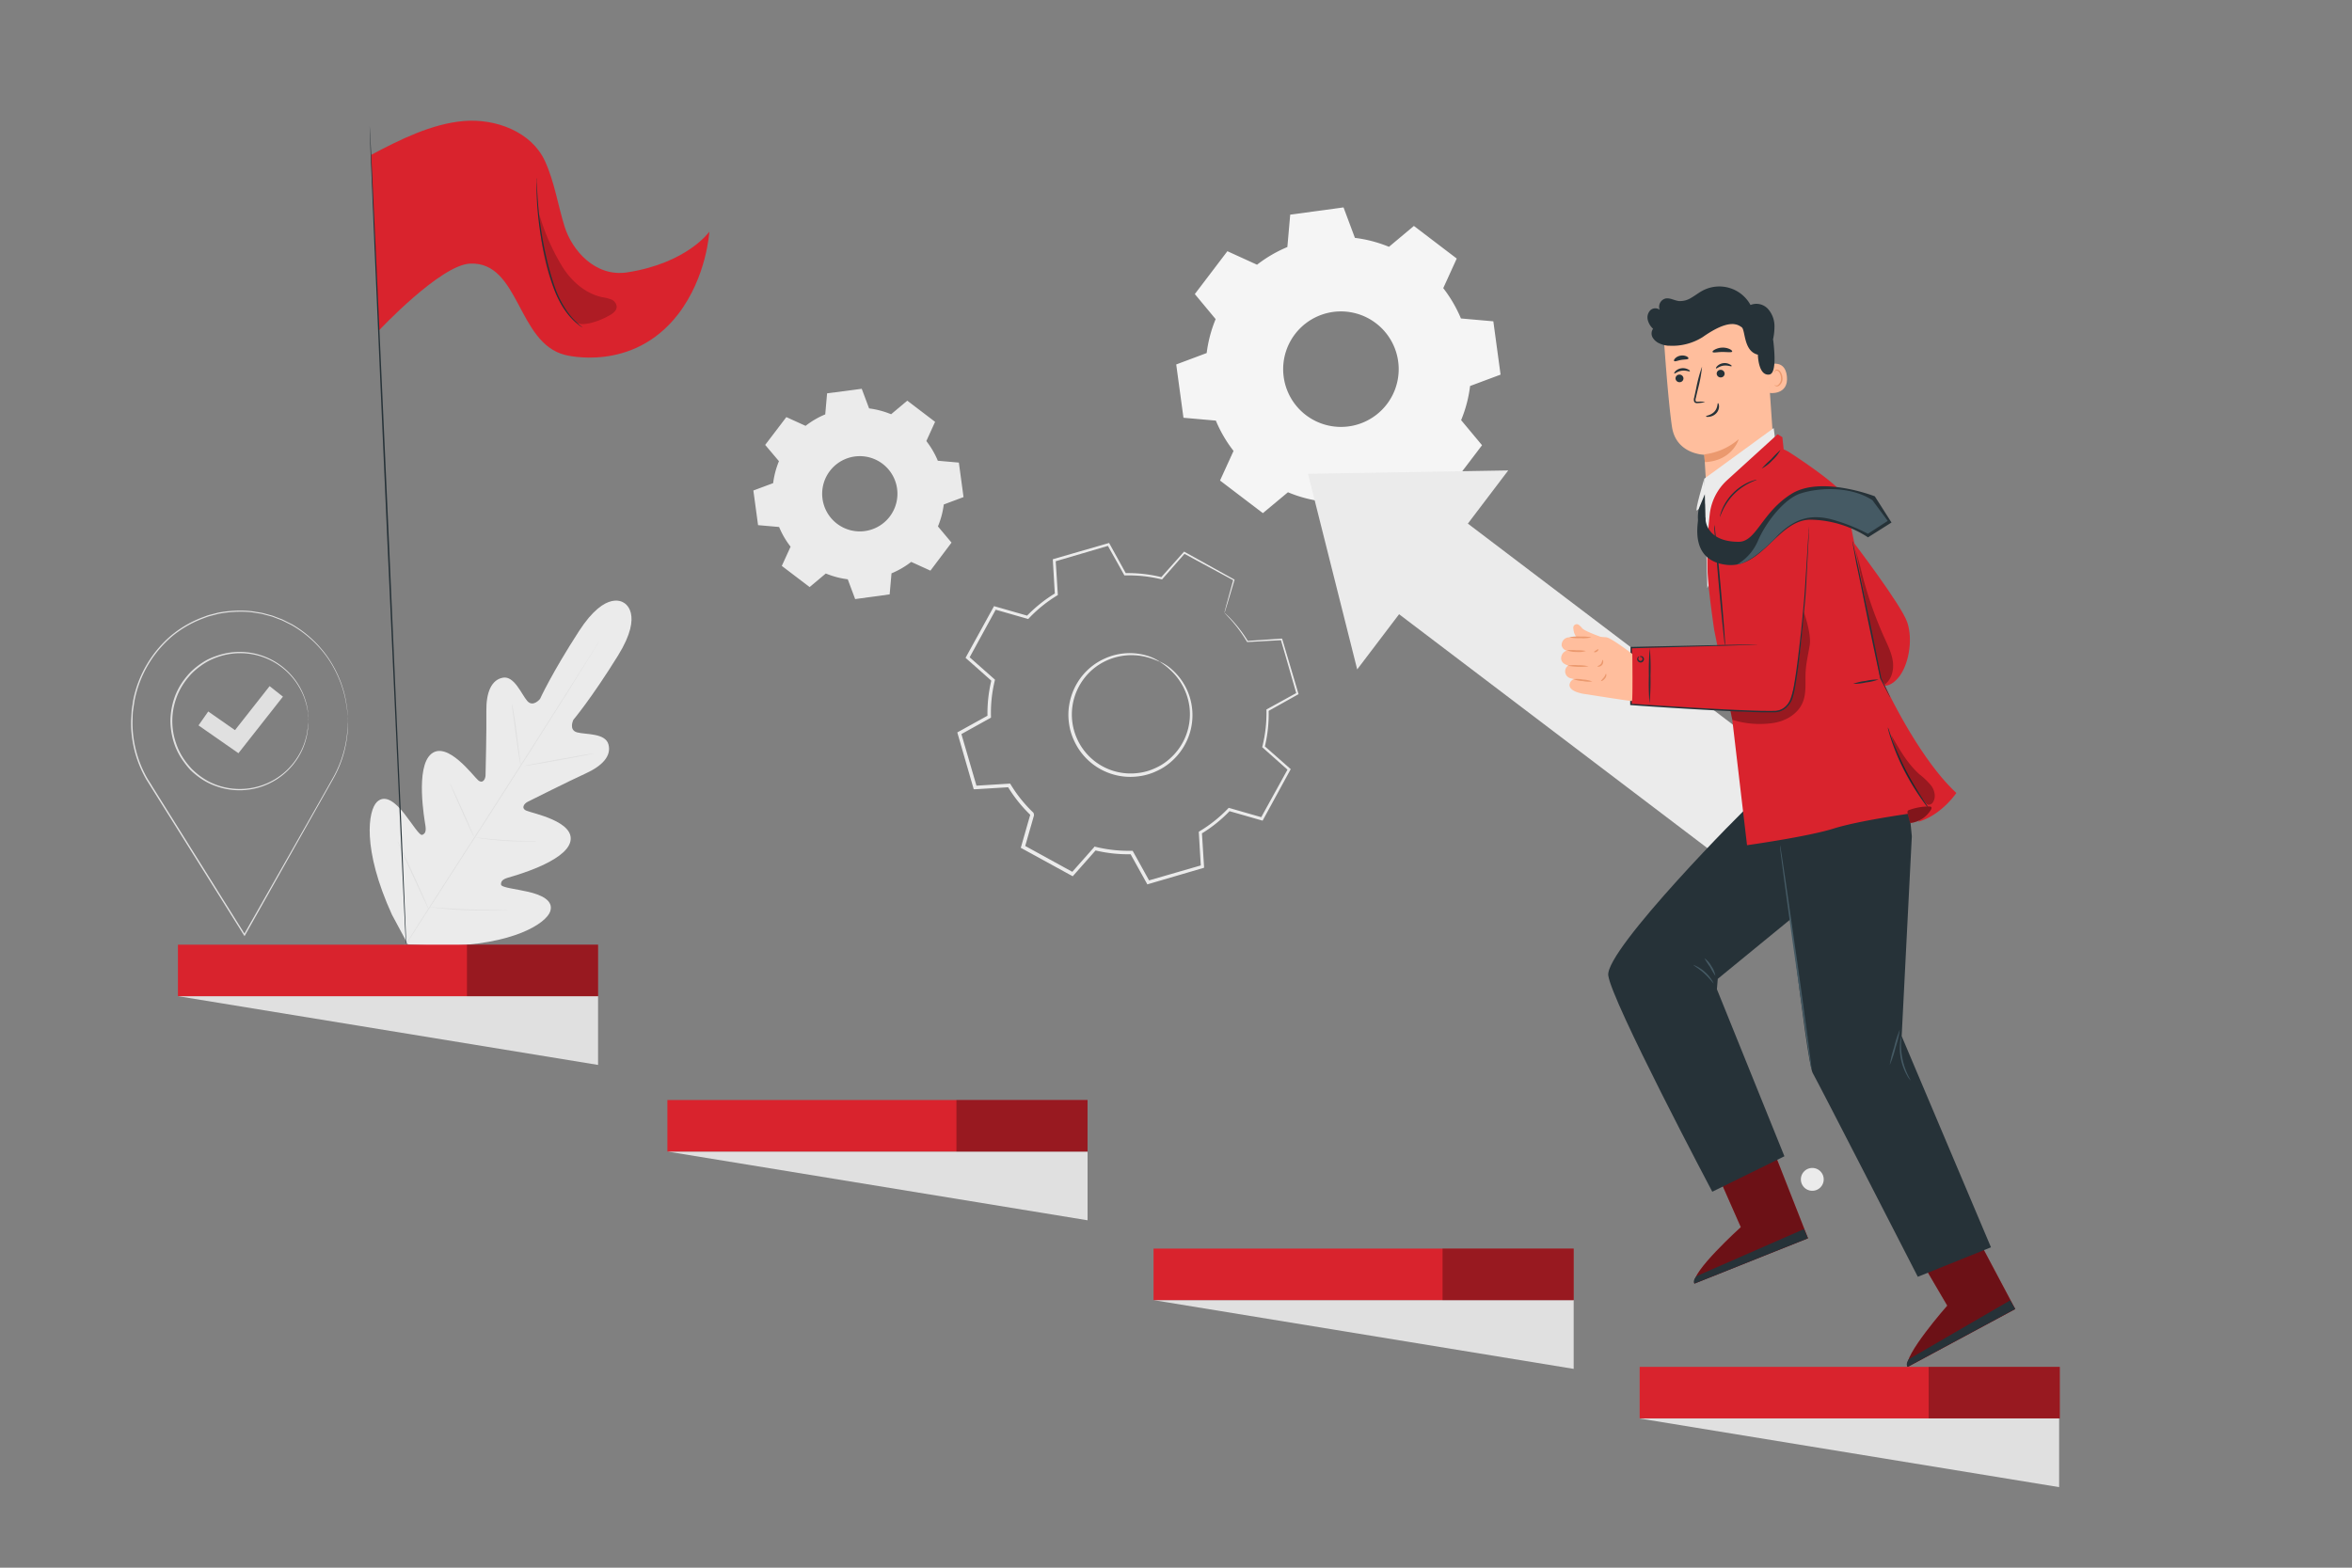 <svg xmlns="http://www.w3.org/2000/svg" viewBox="0 0 750 500"><rect x="0" y="0" width="750" height="500" fill="#808080" stroke="none"/><g id="freepik--background-complete--inject-646"><path d="M199,192.3s-5.6-4.58-14.38,9-12.41,21.61-12.41,21.61-2.24,2.81-4.1.63-4.13-8.05-7.74-7.4-5.37,4.61-5.28,10.65-.23,19.3-.26,20.49-.87,2.83-2.38,1.55-9.78-12.63-14.93-8.38-2.15,21-1.86,22.89-.13,2.57-1,2.93-3.32-3.72-5.8-6.85-5.92-6.33-8.68-3.63-4.81,14.86,4.81,35.95l5.1,9.48,10.79.5c23.18-.33,33.3-7.38,34.56-11s-3.1-5.38-7-6.29-8.61-1.34-8.67-2.31.41-1.66,2.2-2.19,18.26-5,19.89-11.47-12.16-9.09-14-9.9-.67-2.29.38-2.82,12.91-6.49,18.41-9,8.37-5.66,7.37-9.33-7.23-3.08-10-3.83-1.19-4-1.19-4,5.68-6.7,14.22-20.46,1.82-16.91,1.82-16.91" style="fill:#ebebeb"></path><path d="M128.18,303c6.31-10.08,17.82-27.82,27.63-43.09s18.67-29.11,25-39.16l7.52-11.91,2-3.24.54-.84c.12-.19.19-.28.19-.28l-.16.3c-.13.2-.3.49-.51.85l-2,3.27c-1.73,2.84-4.27,6.93-7.43,12-6.31,10.09-15.14,23.94-24.95,39.22s-21.35,33-27.71,43" style="fill:#e0e0e0"></path><path d="M163.23,224.49a3.86,3.86,0,0,1,.19.76c.11.49.24,1.2.4,2.08.31,1.76.67,4.2,1,6.91s.65,5.08.88,6.92c.11.83.21,1.53.28,2.1a4,4,0,0,1,.08.77,2.7,2.7,0,0,1-.21-.75c-.1-.49-.23-1.2-.38-2.08-.29-1.77-.63-4.22-1-6.92s-.69-5.07-.93-6.92l-.3-2.09A3,3,0,0,1,163.23,224.49Z" style="fill:#e0e0e0"></path><path d="M167.05,244.32c0-.09,5-1.06,11.18-2.18s11.22-1.94,11.23-1.85-5,1.07-11.17,2.18S167.07,244.41,167.05,244.32Z" style="fill:#e0e0e0"></path><path d="M150.93,267.1a3.72,3.72,0,0,1,.8,0l2.14.23c1.82.19,4.32.44,7.1.62s5.29.26,7.11.3l2.16,0a2.77,2.77,0,0,1,.79.06,4.61,4.61,0,0,1-.79.07c-.51,0-1.25,0-2.16,0-1.83,0-4.35,0-7.14-.2s-5.29-.46-7.1-.71c-.9-.13-1.63-.24-2.13-.34A4.34,4.34,0,0,1,150.93,267.1Z" style="fill:#e0e0e0"></path><path d="M143.53,249.92a3.85,3.85,0,0,1,.35.65l.87,1.8c.71,1.52,1.68,3.64,2.73,6s2,4.49,2.64,6l.76,1.84a2.85,2.85,0,0,1,.24.7,3,3,0,0,1-.36-.65l-.86-1.8c-.71-1.52-1.68-3.64-2.73-6s-2-4.48-2.64-6c-.3-.72-.56-1.34-.76-1.84A2.85,2.85,0,0,1,143.53,249.92Z" style="fill:#e0e0e0"></path><path d="M126.74,268.23a4.93,4.93,0,0,1,.45.82l1.12,2.31c.92,1.95,2.18,4.65,3.56,7.65s2.59,5.72,3.47,7.7c.41.94.75,1.73,1,2.35a4.81,4.81,0,0,1,.34.88,5,5,0,0,1-.45-.83l-1.12-2.3c-.92-2-2.18-4.66-3.56-7.66s-2.6-5.72-3.47-7.7l-1-2.34A5.54,5.54,0,0,1,126.74,268.23Z" style="fill:#e0e0e0"></path><path d="M136.59,289.35a6.44,6.44,0,0,1,1,0l2.73.19c2.31.16,5.5.36,9,.49s6.72.17,9,.18l2.74,0a5.74,5.74,0,0,1,1,0,7,7,0,0,1-1,.09c-.64,0-1.58.07-2.74.09-2.31,0-5.51,0-9-.08s-6.72-.38-9-.59l-2.72-.3A6.34,6.34,0,0,1,136.59,289.35Z" style="fill:#e0e0e0"></path><path d="M110.91,230.44a28.48,28.48,0,0,1-.28,4.93,35.66,35.66,0,0,1-4.49,13.23l-.1-.18h.21l-.1.18-28,49.67-.17.31-.2-.3-29.6-47.23-1.46-2.33-.23-.36h.43l-.2.36a36.17,36.17,0,0,1-4.46-12.48,33.8,33.8,0,0,1-.45-6.49l.18-3.21c.16-1.06.32-2.11.47-3.16a36.47,36.47,0,0,1,12.09-20.67A35.14,35.14,0,0,1,64.28,197l1.29-.48.64-.24.66-.18,2.61-.68a37.72,37.72,0,0,1,5.22-.63,35.6,35.6,0,0,1,5.07.09c.83.07,1.64.25,2.45.36l1.2.2c.39.08.78.2,1.17.3l2.29.62,2.17.83c.36.14.72.26,1.07.41l1,.51,2,1a35.92,35.92,0,0,1,11.5,10.62,36.55,36.55,0,0,1,5,10.72,31.9,31.9,0,0,1,.88,4.24,22.42,22.42,0,0,1,.34,3.15c0,.84,0,1.49.07,1.95s0,.66,0,.66,0-.23,0-.66-.06-1.1-.11-1.94a24.87,24.87,0,0,0-.38-3.14,33.61,33.61,0,0,0-.92-4.21,36.78,36.78,0,0,0-5-10.62A35.81,35.81,0,0,0,93,199.39l-2-1-1-.49c-.34-.16-.7-.27-1.06-.41l-2.15-.82-2.27-.6c-.38-.1-.76-.22-1.15-.3l-1.19-.19c-.8-.11-1.6-.28-2.42-.35a35,35,0,0,0-5-.07,36.88,36.88,0,0,0-5.16.63l-2.58.68-.65.18-.63.23-1.27.48A34.65,34.65,0,0,0,54.82,203,36,36,0,0,0,42.9,223.47c-.15,1-.31,2.07-.46,3.11s-.12,2.11-.17,3.18a33.83,33.83,0,0,0,.44,6.41,35.88,35.88,0,0,0,4.4,12.31l.21.36h-.41l.2-.36c.46.74,1,1.53,1.45,2.33l29.58,47.26h-.37c11.78-20.72,21.61-38,28.17-49.58l.11.18h-.22l.1-.18a36.31,36.31,0,0,0,4.58-13.13c.23-1.59.29-2.83.35-3.65,0-.41,0-.72,0-.94S110.91,230.44,110.91,230.44Z" style="fill:#e0e0e0"></path><path d="M98.35,230a2,2,0,0,1,0-.35c0-.26,0-.6-.08-1,0-.23,0-.48,0-.76s-.09-.59-.14-.92a17,17,0,0,0-.46-2.25,21.06,21.06,0,0,0-2.42-5.79,21.68,21.68,0,0,0-26-9.31,22.64,22.64,0,0,0-2.83,1.23,23.44,23.44,0,0,0-2.66,1.7,25.42,25.42,0,0,0-2.46,2.09,24.41,24.41,0,0,0-2.13,2.5,21.28,21.28,0,0,0-3.11,6,21.51,21.51,0,0,0,0,13.67,20.62,20.62,0,0,0,3.08,6,24.47,24.47,0,0,0,2.11,2.52,26.69,26.69,0,0,0,2.45,2.1,23.53,23.53,0,0,0,2.66,1.71A22,22,0,0,0,69,250.32a21.75,21.75,0,0,0,26.08-9.18,20.47,20.47,0,0,0,2.45-5.78,15.67,15.67,0,0,0,.47-2.25c0-.33.11-.63.15-.91l0-.77c0-.43.06-.78.08-1a2,2,0,0,1,0-.36,1.63,1.63,0,0,1,0,.36c0,.26,0,.6,0,1l0,.77c0,.28-.08.59-.12.92a17.16,17.16,0,0,1-.43,2.28,20.77,20.77,0,0,1-2.4,5.87,22,22,0,0,1-26.46,9.45,20.5,20.5,0,0,1-5.59-3,24.07,24.07,0,0,1-2.51-2.14A24.46,24.46,0,0,1,58.62,243a21.42,21.42,0,0,1-3.16-6.1,23.93,23.93,0,0,1-1.12-7,23.63,23.63,0,0,1,1.16-7,21.36,21.36,0,0,1,3.18-6.08,25.59,25.59,0,0,1,2.18-2.56,26.43,26.43,0,0,1,2.52-2.12,24.44,24.44,0,0,1,2.72-1.73A22.92,22.92,0,0,1,69,209.21a22,22,0,0,1,26.41,9.58,21.17,21.17,0,0,1,2.37,5.89,15.3,15.3,0,0,1,.41,2.27c0,.34.1.64.12.93s0,.53,0,.76q0,.66,0,1.05A1.88,1.88,0,0,1,98.35,230Z" style="fill:#e0e0e0"></path><polygon points="76.03 240.23 63.3 231.36 66.4 226.92 74.93 232.87 85.97 218.84 90.22 222.19 76.03 240.23" style="fill:#e0e0e0"></polygon><path d="M432.08,75.87a42.17,42.17,0,0,1,10.83,2.85l7.95-6.66,13.66,10.4-4.3,9.44a42.51,42.51,0,0,1,5.64,9.67l10.33.91,2.31,17-9.72,3.63A41.72,41.72,0,0,1,465.92,134l6.67,8-10.4,13.67-9.44-4.31a42.15,42.15,0,0,1-9.67,5.64l-.91,10.33-17,2.31-3.63-9.72A42.1,42.1,0,0,1,410.7,157l-8,6.66-13.66-10.4,4.31-9.44a41.94,41.94,0,0,1-5.64-9.67l-10.33-.91-2.31-17,9.71-3.64a42.22,42.22,0,0,1,2.86-10.82L381,93.79l10.39-13.67,9.45,4.31a42.3,42.3,0,0,1,9.67-5.64l.91-10.33,17-2.31,3.63,9.72ZM427,99.33a18.42,18.42,0,1,0,18.5,14.09A18.43,18.43,0,0,0,427,99.33Z" style="fill:#f5f5f5;fill-rule:evenodd"></path><path d="M277.15,130.26a27.33,27.33,0,0,1,7,1.86l5.16-4.33,8.87,6.75-2.79,6.13a27.46,27.46,0,0,1,3.66,6.28l6.71.59,1.49,11-6.3,2.36a27.52,27.52,0,0,1-1.86,7l4.33,5.16L296.69,182l-6.13-2.79a27.21,27.21,0,0,1-6.28,3.65l-.59,6.71-11,1.5-2.36-6.31a27.1,27.1,0,0,1-7-1.85l-5.16,4.33-8.87-6.75,2.8-6.13a27.1,27.1,0,0,1-3.66-6.28l-6.71-.59-1.5-11.05,6.31-2.35a27.28,27.28,0,0,1,1.85-7L244,141.9l6.75-8.87,6.13,2.79a27.54,27.54,0,0,1,6.27-3.66l.59-6.71L274.79,124l2.36,6.3Zm-3.32,15.23a12,12,0,1,0,12,9.15A12,12,0,0,0,273.83,145.49Z" style="fill:#ebebeb;fill-rule:evenodd"></path><path d="M369.82,211a14.57,14.57,0,0,1,4,2.64A19.26,19.26,0,0,1,380,225a19.52,19.52,0,0,1-.68,9.06,19.84,19.84,0,0,1-5.71,8.74,18.46,18.46,0,0,1-4.77,3.12,18.65,18.65,0,0,1-5.71,1.67,19.7,19.7,0,0,1-20.59-11.29,18.49,18.49,0,0,1-1.67-5.71,18.81,18.81,0,0,1,.07-5.71,19.91,19.91,0,0,1,4.3-9.51,19.48,19.48,0,0,1,7.28-5.44,19.26,19.26,0,0,1,12.93-.9,14.69,14.69,0,0,1,4.37,2c-.06.12-1.53-.79-4.48-1.53a19.26,19.26,0,0,0-12.5,1.19A18.72,18.72,0,0,0,346,216a19,19,0,0,0-4,9.08,18.85,18.85,0,0,0,1.57,10.8A18.71,18.71,0,0,0,363,246.53a17.59,17.59,0,0,0,5.41-1.56,17.26,17.26,0,0,0,4.54-2.93,18.89,18.89,0,0,0,6.3-16.91A19.31,19.31,0,0,0,373.52,214C371.31,211.86,369.74,211.11,369.82,211Z" style="fill:#ebebeb"></path><path d="M390.44,195.42a5.84,5.84,0,0,1,.15-.66c.13-.49.3-1.15.52-2l2.16-7.85.08.2-15.84-8.57.34-.06-7.17,8.18-.13.15-.19-.05a44.39,44.39,0,0,0-11.59-1.23h-.22l-.11-.19c-1.65-3-3.44-6.17-5.31-9.51l.46.19-17.28,5.08.31-.45c.22,3.37.45,7.07.69,10.87l0,.28-.24.14a43.57,43.57,0,0,0-9,7.28l-.2.21-.28-.08-10.47-3,.57-.23L309,210l-.11-.64,8.15,7.21.24.21-.07.31A43.4,43.4,0,0,0,316,228.57v.32l-.29.16-9.52,5.29.26-.63L311.49,251l-.56-.39,10.86-.67.34,0,.17.29a43.68,43.68,0,0,0,7.25,9h0c.07.25-.14-.55.16.56h0v.06l0,.08,0,.17-.1.33-.19.65-.37,1.32-.76,2.62c-.5,1.75-1,3.49-1.49,5.22l-.27-.64,15.79,8.67-.67.11,7.21-8.14L349,270l.32.08a43.91,43.91,0,0,0,11.53,1.27h.33l.15.28q2.69,4.83,5.28,9.53l-.61-.25,17.29-5-.36.52c-.22-3.68-.44-7.31-.65-10.86l0-.31.26-.15a43.66,43.66,0,0,0,9.07-7.25l.2-.21.28.08,10.45,3-.53.22,8.7-15.77.09.52-8.13-7.23-.18-.16.05-.23a43.57,43.57,0,0,0,1.3-11.57v-.22l.19-.11,9.53-5.25-.15.38c-1.92-6.71-3.56-12.42-5-17.31l.26.17-10.87.6h-.11l-.06-.09a44.63,44.63,0,0,0-5.22-7.11l-1.48-1.6a5.22,5.22,0,0,1-.49-.54,5,5,0,0,1,.55.47c.36.33.89.83,1.56,1.54a42.72,42.72,0,0,1,5.39,7.06l-.16-.09,10.86-.73.19,0,.06.2c1.45,4.88,3.14,10.58,5.12,17.27l.07.25-.23.12-9.5,5.32.19-.33a44.55,44.55,0,0,1-1.25,11.78l-.13-.4,8.17,7.2.26.22-.17.3-8.63,15.81-.18.32-.35-.1-10.47-3,.48-.13a44.41,44.41,0,0,1-9.25,7.44l.24-.45q.33,5.33.68,10.86l0,.41-.39.11-17.28,5.06-.41.12-.2-.37-5.29-9.52.48.28a44.82,44.82,0,0,1-11.82-1.28l.54-.17-7.21,8.15-.29.33-.38-.21-15.8-8.66-.39-.21.13-.43q.74-2.59,1.49-5.21l.75-2.63.38-1.31.19-.66.09-.33.05-.16,0-.09v-.06h0c.3,1.11.08.31.15.55h0a44.69,44.69,0,0,1-7.43-9.27l.51.27-10.87.66-.44,0-.12-.42-5-17.29-.12-.42.38-.21,9.52-5.27-.27.48a44.53,44.53,0,0,1,1.29-11.81l.17.52c-2.83-2.51-5.61-5-8.15-7.22l-.3-.28.19-.36,8.69-15.78.19-.35.38.11,10.45,3-.48.13a45.29,45.29,0,0,1,9.27-7.41l-.22.42c-.22-3.79-.44-7.5-.64-10.86l0-.35.34-.1,17.3-5,.3-.09.15.28c1.85,3.34,3.62,6.56,5.26,9.53l-.33-.18a44.21,44.21,0,0,1,11.76,1.32l-.32.1,7.24-8.12.15-.17.2.11,15.74,8.75.13.07,0,.14c-1,3.35-1.78,5.94-2.32,7.73l-.61,2A4.05,4.05,0,0,1,390.44,195.42Z" style="fill:#ebebeb"></path><polygon points="432.78 213.5 417.09 151.1 480.94 150.04 432.78 213.5" style="fill:#ebebeb"></polygon><rect x="491.02" y="147.6" width="36.28" height="146.72" transform="translate(25.35 492.99) rotate(-52.81)" style="fill:#ebebeb"></rect></g><g id="freepik--Character--inject-646"><path d="M547,373l8.11,18.39s-16,14.42-14.8,18l36.22-14.45-11.46-29.17Z" style="fill:#D9232D"></path><path d="M547,373l8.11,18.39s-16,14.42-14.8,18l36.22-14.45-11.46-29.17Z" style="opacity:0.5"></path><path d="M576.53,394.93,575.26,392,541,407s-1.33,1.34-.7,2.41Z" style="fill:#263238"></path><path d="M610.78,399.07l10.16,17.35S606.72,432.56,608.28,436l34.34-18.48L627.91,389.8Z" style="fill:#D9232D"></path><path d="M610.78,399.07l10.16,17.35S606.72,432.56,608.28,436l34.34-18.48L627.91,389.8Z" style="opacity:0.5"></path><path d="M642.62,417.47,641,414.74,608.7,433.48s-1.17,1.49-.42,2.47Z" style="fill:#263238"></path><path d="M566.48,155.77l-22.26,1.74-.74-12.46s-9-.13-10.32-8.9S530.5,107,530.5,107h0a30.83,30.83,0,0,1,31.22-.45l1.44.82Z" style="fill:#ffbe9d"></path><path d="M543.45,144.92a20.65,20.65,0,0,0,11-4.86s-1.94,6.9-10.82,7.34Z" style="fill:#eb996e"></path><path d="M563.36,116.61c.14-.09,5.79-2.64,6.44,3.4s-5.54,5.44-5.57,5.27S563.36,116.61,563.36,116.61Z" style="fill:#ffbe9d"></path><path d="M565.83,122.79s.11.06.3.13a1.05,1.05,0,0,0,.78-.07,2.62,2.62,0,0,0,1-2.47,3.43,3.43,0,0,0-.45-1.47,1.23,1.23,0,0,0-.88-.72.54.54,0,0,0-.59.36c-.06.17,0,.29,0,.3s-.14-.08-.12-.34a.66.66,0,0,1,.2-.4.75.75,0,0,1,.56-.22,1.5,1.5,0,0,1,1.2.82,3.59,3.59,0,0,1,.55,1.64,2.75,2.75,0,0,1-1.26,2.77,1.11,1.11,0,0,1-1-.05C565.85,122.94,565.81,122.81,565.83,122.79Z" style="fill:#eb996e"></path><path d="M534.29,120.8a1.27,1.27,0,0,0,1.39,1.09,1.2,1.2,0,0,0,1.13-1.31,1.26,1.26,0,0,0-1.38-1.1A1.22,1.22,0,0,0,534.29,120.8Z" style="fill:#263238"></path><path d="M533.9,119.12c.18.14,1-.7,2.38-.88s2.44.35,2.56.16-.14-.36-.61-.61a3.53,3.53,0,0,0-2.08-.33,3.38,3.38,0,0,0-1.87.9C533.91,118.74,533.82,119.06,533.9,119.12Z" style="fill:#263238"></path><path d="M547.42,119.28a1.27,1.27,0,0,0,1.39,1.09,1.21,1.21,0,0,0,1.13-1.31,1.27,1.27,0,0,0-1.38-1.1A1.22,1.22,0,0,0,547.42,119.28Z" style="fill:#263238"></path><path d="M547.21,117.5c.18.15,1-.69,2.38-.88s2.43.35,2.56.17-.14-.36-.62-.61a3.42,3.42,0,0,0-2.07-.34,3.35,3.35,0,0,0-1.87.91C547.22,117.13,547.12,117.44,547.21,117.5Z" style="fill:#263238"></path><path d="M543.72,128.2a9.7,9.7,0,0,0-2.25-.08c-.35,0-.69,0-.78-.24a1.74,1.74,0,0,1,.09-1c.2-.88.42-1.81.65-2.77a45.26,45.26,0,0,0,1.32-7.19,45.73,45.73,0,0,0-1.9,7.06l-.6,2.78a2,2,0,0,0,0,1.38.86.86,0,0,0,.64.42,1.93,1.93,0,0,0,.59,0A8.93,8.93,0,0,0,543.72,128.2Z" style="fill:#263238"></path><path d="M547.82,128.58c-.22,0,0,1.48-1.13,2.7s-2.69,1.27-2.67,1.48.39.24,1.05.16a3.68,3.68,0,0,0,2.24-1.15,3.18,3.18,0,0,0,.85-2.25C548.13,128.9,547.92,128.56,547.82,128.58Z" style="fill:#263238"></path><path d="M546.11,112.26c.19.35,1.51,0,3.12,0s3,.22,3.12-.14c.07-.17-.2-.49-.77-.77a5.17,5.17,0,0,0-2.39-.48,5.31,5.31,0,0,0-2.36.62C546.29,111.77,546,112.1,546.11,112.26Z" style="fill:#263238"></path><path d="M533.85,115.14c.28.27,1.17-.17,2.28-.35s2.1-.08,2.27-.43c.07-.17-.12-.46-.57-.69a3.23,3.23,0,0,0-1.93-.24,3.14,3.14,0,0,0-1.74.87C533.81,114.67,533.72,115,533.85,115.14Z" style="fill:#263238"></path><path d="M525.44,102.05a3.32,3.32,0,0,1,.79-3.07,2.33,2.33,0,0,1,3-.19,2.72,2.72,0,0,1,1.85-3.58c1.42-.29,2.8.62,4.24.8a6.56,6.56,0,0,0,4-1.05c1.23-.7,2.34-1.6,3.59-2.26a11.34,11.34,0,0,1,15.29,4.57,5,5,0,0,1,5.57,1.26,8.27,8.27,0,0,1,2.07,5.59,18.75,18.75,0,0,1-.45,4.08c0,.11,0,.22.05.34.59,4.84.84,10.59-1.21,10.91-3.59.56-3.68-6.33-3.68-6.33-4.65-1.08-3.94-7.92-5.18-8.76s-3.88-2.85-12.44,3.16a18.07,18.07,0,0,1-10.78,2.73l-.24,0h-.06l-.08,0a8.42,8.42,0,0,1-2.5-.67,4.74,4.74,0,0,1-2.26-1.9,2.59,2.59,0,0,1,.12-2.82A5.71,5.71,0,0,1,525.44,102.05Z" style="fill:#263238"></path><polygon points="543.45 152.68 544.44 187.56 566.14 140.85 565.6 136.52 543.45 152.68" style="fill:#ebebeb"></polygon><path d="M557.84,256.93c-.79.26-46,45.95-45,54.16s33.17,69,33.17,69l23-11.31-21.53-53.28.28-3.31,26.31-21.55L572.66,256Z" style="fill:#263238"></path><path d="M567.58,265.94c.53.79,8.35,72.57,10.45,76.28s33.52,65,33.52,65l23.33-9.4L606.4,330.47l3.24-63.74-1.75-18L572.66,256Z" style="fill:#263238"></path><path d="M577.62,341a3.5,3.5,0,0,1-.15-.72c-.09-.52-.2-1.21-.34-2.07-.28-1.86-.68-4.45-1.16-7.63-.93-6.51-2.21-15.4-3.63-25.22s-2.58-18.74-3.48-25.24c-.41-3.2-.75-5.8-1-7.66l-.24-2.09a3.61,3.61,0,0,1,0-.73s.06.25.15.72.2,1.21.34,2.07l1.15,7.64c.94,6.5,2.22,15.39,3.63,25.22s2.59,18.73,3.48,25.24c.42,3.19.76,5.79,1,7.65.1.87.19,1.57.25,2.09A3.65,3.65,0,0,1,577.62,341Z" style="fill:#455a64"></path><path d="M605.81,328.41a35.3,35.3,0,0,1-1.36,5.69,34.31,34.31,0,0,1-1.84,5.55A35,35,0,0,1,604,334,33.19,33.19,0,0,1,605.81,328.41Z" style="fill:#455a64"></path><path d="M609.34,344.67a6.56,6.56,0,0,1-1.28-1.77,17.53,17.53,0,0,1-2.17-10.2,6.43,6.43,0,0,1,.44-2.13,22.8,22.8,0,0,0,3,14.1Z" style="fill:#455a64"></path><path d="M540,307.75a12.26,12.26,0,0,1,6.45,5.88c-.12.08-1.24-1.55-3-3.16S539.89,307.88,540,307.75Z" style="fill:#455a64"></path><path d="M543.5,305.63a6.94,6.94,0,0,1,2.22,2.52,7,7,0,0,1,1.27,3.12,30,30,0,0,1-1.69-2.86A30,30,0,0,1,543.5,305.63Z" style="fill:#455a64"></path><path d="M546.62,200.91l5.77,28.66,4.7,40s19.38-2.71,27.64-5.32c9.58-3,30.42-5.62,30.42-5.62l-3.52,3.48c7.46-2.09,12.21-9.2,12.21-9.2C611,241,600,216.44,600,216.44l-9.77-48.52s-1.48-6.84-2.38-9.89-15.73-12.86-17.79-14.1l-1.29-.61-.41-3.89-1.53-.92L550.79,153.1A17.35,17.35,0,0,0,545.2,164a125,125,0,0,0-.7,18.25C544.69,188,546.62,200.91,546.62,200.91Z" style="fill:#D9232D"></path><path d="M557.64,151.28s-8.48,4.55-9.95,8.41,2.9,46.18,2.9,46.18l-30.47.58L520,224.6s48.39,3.83,50.28,1.21c2.54-3.54,5.5-36.61,5.5-36.61l1.1-23.8S574.11,147.26,557.64,151.28Z" style="fill:#D9232D"></path><g style="opacity:0.3"><path d="M552.39,229.57a29.26,29.26,0,0,0,12.2,1.13c4.29-.39,8.66-2.74,10.28-6.74,1.24-3.05.72-6.5.91-9.79.17-2.87.87-5.67,1.31-8.5s-1-8-2-10.75c0,0-1.08,19.64-4.16,27.89a6.62,6.62,0,0,1-1.88,3c-1.09.88-2.59,1-4,1.1-3.89.41-13.27-.27-13.27-.27"></path></g><path d="M576.86,168a2.5,2.5,0,0,1,0,.44c0,.3,0,.72-.05,1.26,0,1.14-.13,2.77-.23,4.86s-.25,4.7-.41,7.69-.28,6.42-.65,10.18-.72,7.88-1.19,12.3-1,9.14-1.85,14.07a29.8,29.8,0,0,1-.84,3.73,7.32,7.32,0,0,1-2.2,3.3,5.57,5.57,0,0,1-3.79,1.35c-1.34,0-2.69,0-4,0-5.44-.14-11.06-.41-16.82-.73-8.65-.47-17-1-24.77-1.56l-.22,0v-.22c0-6.45.07-12.52.11-18.13v-.21h.21l29.41-.63,8.22-.14,2.17,0c.49,0,.74,0,.74,0s-.25,0-.74.05l-2.16.09-8.23.26-29.4.81.21-.21c0,5.6,0,11.67-.06,18.12l-.23-.24c7.79.53,16.13,1.07,24.77,1.54,5.75.31,11.37.6,16.8.74,1.36,0,2.7.05,4,0a5.06,5.06,0,0,0,3.5-1.23,6.79,6.79,0,0,0,2.05-3.08,30.29,30.29,0,0,0,.83-3.66c.85-4.91,1.39-9.63,1.9-14s.9-8.52,1.25-12.28.52-7.18.72-10.17.36-5.56.49-7.68.25-3.72.33-4.85c0-.54.07-1,.1-1.27A2.14,2.14,0,0,1,576.86,168Z" style="fill:#263238"></path><path d="M526,224.33a77.67,77.67,0,0,1-.21-8.8,77.84,77.84,0,0,1,.3-8.8,77.67,77.67,0,0,1,.21,8.8A77.84,77.84,0,0,1,526,224.33Z" style="fill:#263238"></path><path d="M522.78,209.49c-.06,0,.24-.38.82-.18a.93.93,0,0,1,.62.8,1.07,1.07,0,0,1-1.84.86,1,1,0,0,1-.3-.95c.14-.58.54-.7.55-.64s-.19.27-.2.68a.73.73,0,0,0,.25.57.7.7,0,0,0,.71.11.68.68,0,0,0,.37-.6.6.6,0,0,0-.31-.51C523.1,209.42,522.81,209.55,522.78,209.49Z" style="fill:#263238"></path><path d="M590.38,172.08s15.86,20.73,17.79,26.37.44,13.76-2.79,17.64-5.83,2.3-5.83,2.3Z" style="fill:#D9232D"></path><path d="M599,216.73a17.46,17.46,0,0,1-4,.93,16.56,16.56,0,0,1-4.06.44,17.28,17.28,0,0,1,4-.93A16.56,16.56,0,0,1,599,216.73Z" style="fill:#263238"></path><path d="M602,232a5.93,5.93,0,0,1,.43,1.09c.24.72.6,1.74,1.07,3a90,90,0,0,0,4.26,9.61,102.56,102.56,0,0,0,5.32,9.06c.74,1.13,1.35,2,1.78,2.65a5.1,5.1,0,0,1,.62,1,5.24,5.24,0,0,1-.78-.88c-.47-.59-1.13-1.46-1.91-2.57a78.07,78.07,0,0,1-5.48-9,70.15,70.15,0,0,1-4.14-9.72c-.43-1.28-.75-2.33-.93-3.06A4.56,4.56,0,0,1,602,232Z" style="fill:#263238"></path><g style="opacity:0.3"><path d="M603.1,234.46c2.52,4.48,5.1,9,8.92,12.47a22.84,22.84,0,0,1,3.9,3.77c1,1.49,1.47,3.57.49,5.1a1.58,1.58,0,0,1-1.58.85,2,2,0,0,1-1-.84,61.74,61.74,0,0,1-10.53-20.66"></path></g><g style="opacity:0.3"><path d="M601,218.31c2.17-1.56,2.93-4.52,2.61-7.18s-1.54-5.1-2.63-7.53A123.35,123.35,0,0,1,593.27,181l-1.55-5.75,7.84,41Z"></path></g><path d="M561.77,149.44a32.6,32.6,0,0,1,3-2.95,34.47,34.47,0,0,1,3-3,12.16,12.16,0,0,1-2.6,3.31A11.69,11.69,0,0,1,561.77,149.44Z" style="fill:#263238"></path><path d="M560.17,153c0,.09-.92.37-2.32,1.06a18.4,18.4,0,0,0-8.41,8.52c-.68,1.41-1,2.35-1,2.33a2.06,2.06,0,0,1,.11-.69,12.38,12.38,0,0,1,.6-1.79,16.58,16.58,0,0,1,8.59-8.69,12.06,12.06,0,0,1,1.78-.62A2,2,0,0,1,560.17,153Z" style="fill:#263238"></path><path d="M602.74,222.44a1.76,1.76,0,0,1-.25-.4l-.63-1.19c-.57-1.11-1.34-2.62-2.29-4.46v0c-1-4.54-2.39-11.16-3.92-18.53C594.23,190.87,593,184.58,592,180l-1-5.43c-.1-.59-.19-1.08-.26-1.48a1.83,1.83,0,0,1-.05-.52,2.52,2.52,0,0,1,.15.5c.09.39.21.88.35,1.47.3,1.34.71,3.16,1.2,5.39,1,4.62,2.3,10.9,3.76,17.83,1.53,7.37,2.87,14,3.76,18.57v0c.89,1.87,1.61,3.4,2.14,4.53l.56,1.23A1.89,1.89,0,0,1,602.74,222.44Z" style="fill:#263238"></path><path d="M550.07,205.86a8,8,0,0,1-.24-1.5c-.11-1.06-.26-2.45-.44-4.12-.36-3.47-.82-8.28-1.29-13.58s-.87-10.12-1.14-13.61c-.12-1.67-.21-3.06-.29-4.12a8.37,8.37,0,0,1,0-1.52,10.19,10.19,0,0,1,.23,1.5c.11,1.06.26,2.45.45,4.12.35,3.47.81,8.27,1.28,13.58s.87,10.12,1.14,13.6c.12,1.67.21,3.06.29,4.13A10.93,10.93,0,0,1,550.07,205.86Z" style="fill:#263238"></path><path d="M520.51,208.57s-6.58-5-8.18-5.29c-1.23-.23-8.56-.1-11.93,0a2.4,2.4,0,0,0-2.42,2.34,1,1,0,0,0,0,.24,2.17,2.17,0,0,0,1.6,1.66,2.55,2.55,0,0,0-1.77,2.41c0,1.9,2.27,2.3,2.27,2.3l-.33.3a2.27,2.27,0,0,0,1.12,3.81l1,.24a2.24,2.24,0,0,0-1.39,1.89c0,2.5,5.68,3,5.68,3s13.93,2.21,14.23,2.11S520.51,208.57,520.51,208.57Z" style="fill:#ffbe9d"></path><path d="M501.69,200.28c.06.83.26,2.59,1.66,3.38l7.77-.3s-5.78-2-6.61-3a6.05,6.05,0,0,0-1.11-1.09A1.1,1.1,0,0,0,501.69,200.28Z" style="fill:#ffbe9d"></path><path d="M507.46,203.28a11,11,0,0,1-3.54.25,13.73,13.73,0,0,1-3.54-.25,11.9,11.9,0,0,1,3.55-.25A14.67,14.67,0,0,1,507.46,203.28Z" style="fill:#eb996e"></path><path d="M505.72,207.62a7.35,7.35,0,0,1-3.06.31,7.23,7.23,0,0,1-3-.53,14.14,14.14,0,0,1,3.05,0A13.4,13.4,0,0,1,505.72,207.62Z" style="fill:#eb996e"></path><path d="M509.67,207.06c.12.08,0,.5-.47.78s-.89.25-.9.11.28-.31.62-.53S509.55,207,509.67,207.06Z" style="fill:#eb996e"></path><path d="M506.57,212.54a22.39,22.39,0,0,1-6.67-.22,11.1,11.1,0,0,1,3.35-.15A11.27,11.27,0,0,1,506.57,212.54Z" style="fill:#eb996e"></path><path d="M511,210.46c.06,0,.18.14.22.44a1.58,1.58,0,0,1-1.36,1.73c-.3,0-.48,0-.48-.11s.67-.22,1.11-.79S510.88,210.49,511,210.46Z" style="fill:#eb996e"></path><path d="M507.75,217.35a9.31,9.31,0,0,1-3-.12,9.12,9.12,0,0,1-3-.62,9.31,9.31,0,0,1,3,.12A9.43,9.43,0,0,1,507.75,217.35Z" style="fill:#eb996e"></path><path d="M512.08,214.9c.06,0,.16.16.15.47a1.89,1.89,0,0,1-.42,1c-.56.69-1.2.94-1.27.84s.41-.57.88-1.15S512,214.93,512.08,214.9Z" style="fill:#eb996e"></path><path d="M609,262.51a8.85,8.85,0,0,0,6.73-4.24c.16-.27.3-.64.09-.87a.8.8,0,0,0-.59-.18,18.26,18.26,0,0,0-6.38,1.1.87.87,0,0,0-.57.43.85.85,0,0,0,0,.52c.27,1.05.54,2.1.82,3.16" style="fill:#D9232D"></path><g style="opacity:0.4"><path d="M609,262.51a8.85,8.85,0,0,0,6.73-4.24c.16-.27.3-.64.09-.87a.8.8,0,0,0-.59-.18,18.26,18.26,0,0,0-6.38,1.1.87.87,0,0,0-.57.43.85.85,0,0,0,0,.52c.27,1.05.54,2.1.82,3.16"></path></g><path d="M543.45,152.68s-3.2,10.73-2.32,10.12,2.79-2.3,2.79-2.3Z" style="fill:#ebebeb"></path><path d="M543.63,157.63l-1.74,4.18a5.15,5.15,0,0,0-.34,1.35c-.15,1.17-.31,3.31.38,3.46a2.34,2.34,0,0,0,1.87-.77Z" style="fill:#263238"></path><path d="M597.83,158.29s-17.09-6.67-26.56-.78-11.19,15.29-16.83,15.29c-11,0-10.64-7.76-10.64-7.76l-2.34.71c0,1.59-2.54,13,9,14.39s16.46-14.38,26.88-14.39a34.56,34.56,0,0,1,18.33,5.63l7.49-4.73Z" style="fill:#263238"></path><path d="M554,180a16.09,16.09,0,0,0,6.59-7.57c2.66-6.13,8.36-13.12,13.12-14.88s15.77-3,23.38,2l4.87,6.58-6.32,4.11a58.77,58.77,0,0,0-11.15-4.47c-7.86-2.19-12.64.29-17.21,4.61-.28.27-.55.54-.77.8a51.8,51.8,0,0,1-7.24,6.4C557,179.11,555,180,554,180Z" style="fill:#455a64"></path></g><g id="freepik--Flag--inject-646"><path d="M200,86.87c-10.14,1.57-17.57-7-19.94-14.53-2.19-7-3.23-14.29-6.3-21-4.3-9.3-15.68-13.6-25.89-12.74s-20.51,6-29.55,10.81l2.5,56s19.67-21,29.13-21.34c15.78-.63,14.92,25.3,30.24,29.13,0,0,21.48,5.82,36-12.93,9.21-11.91,10-26.37,10-26.37S219.13,83.92,200,86.87Z" style="fill:#D9232D"></path><path d="M117.88,40.17c.14,0,2.9,59.48,6.16,132.85s5.8,132.87,5.66,132.88-2.89-59.47-6.16-132.86S117.74,40.18,117.88,40.17Z" style="fill:#263238"></path><g style="opacity:0.2"><path d="M172,68.46a68.42,68.42,0,0,0,7.46,16.82c2.92,4.57,7.35,8.42,12.66,9.53a12.48,12.48,0,0,1,2.84.73,2.74,2.74,0,0,1,1.69,2.23c0,1.47-1.47,2.43-2.79,3.08a23.2,23.2,0,0,1-5.83,2.24c-2,.38-3.66.6-5.07-1a28.52,28.52,0,0,1-3.66-4.39c-4.63-7.89-6.92-19.17-7.3-28.09"></path></g><path d="M185.75,104.43s-.16-.07-.45-.26a13.37,13.37,0,0,1-1.21-.89,20.48,20.48,0,0,1-3.74-4.06,31,31,0,0,1-3.75-7.28,80.77,80.77,0,0,1-2.77-9.63,106.78,106.78,0,0,1-2.59-18c-.13-2.32-.15-4.2-.15-5.5,0-.61,0-1.1,0-1.5a2.66,2.66,0,0,1,0-.52,1.81,1.81,0,0,1,.06.52c0,.4,0,.89.06,1.49.06,1.3.13,3.18.31,5.49a119.92,119.92,0,0,0,2.72,17.9A86.15,86.15,0,0,0,177,91.78,32.32,32.32,0,0,0,180.64,99a22.13,22.13,0,0,0,3.57,4.11C185.18,104,185.78,104.4,185.75,104.43Z" style="fill:#263238"></path></g><g id="freepik--Stairs--inject-646"><polygon points="56.74 317.72 190.71 339.65 190.71 317.72 56.74 317.72" style="fill:#e0e0e0"></polygon><polygon points="212.82 367.27 346.8 389.2 346.8 367.27 212.82 367.27" style="fill:#e0e0e0"></polygon><polygon points="367.83 414.66 501.81 436.59 501.81 414.66 367.83 414.66" style="fill:#e0e0e0"></polygon><polygon points="522.64 452.38 656.61 474.31 656.61 452.38 522.64 452.38" style="fill:#e0e0e0"></polygon><rect x="56.74" y="301.3" width="133.97" height="16.43" style="fill:#D9232D"></rect><g style="opacity:0.3"><rect x="148.9" y="301.3" width="41.81" height="16.43"></rect></g><rect x="212.82" y="350.84" width="133.97" height="16.43" style="fill:#D9232D"></rect><g style="opacity:0.3"><rect x="304.99" y="350.84" width="41.81" height="16.43"></rect></g><rect x="367.84" y="398.23" width="133.97" height="16.43" style="fill:#D9232D"></rect><g style="opacity:0.3"><rect x="460" y="398.23" width="41.81" height="16.43"></rect></g><rect x="522.85" y="435.95" width="133.97" height="16.43" style="fill:#D9232D"></rect><g style="opacity:0.3"><rect x="615.01" y="435.95" width="41.81" height="16.43"></rect></g><path d="M574.26,376.16a3.64,3.64,0,1,0,3.64-3.65A3.64,3.64,0,0,0,574.26,376.16Z" style="fill:#ebebeb"></path></g></svg>